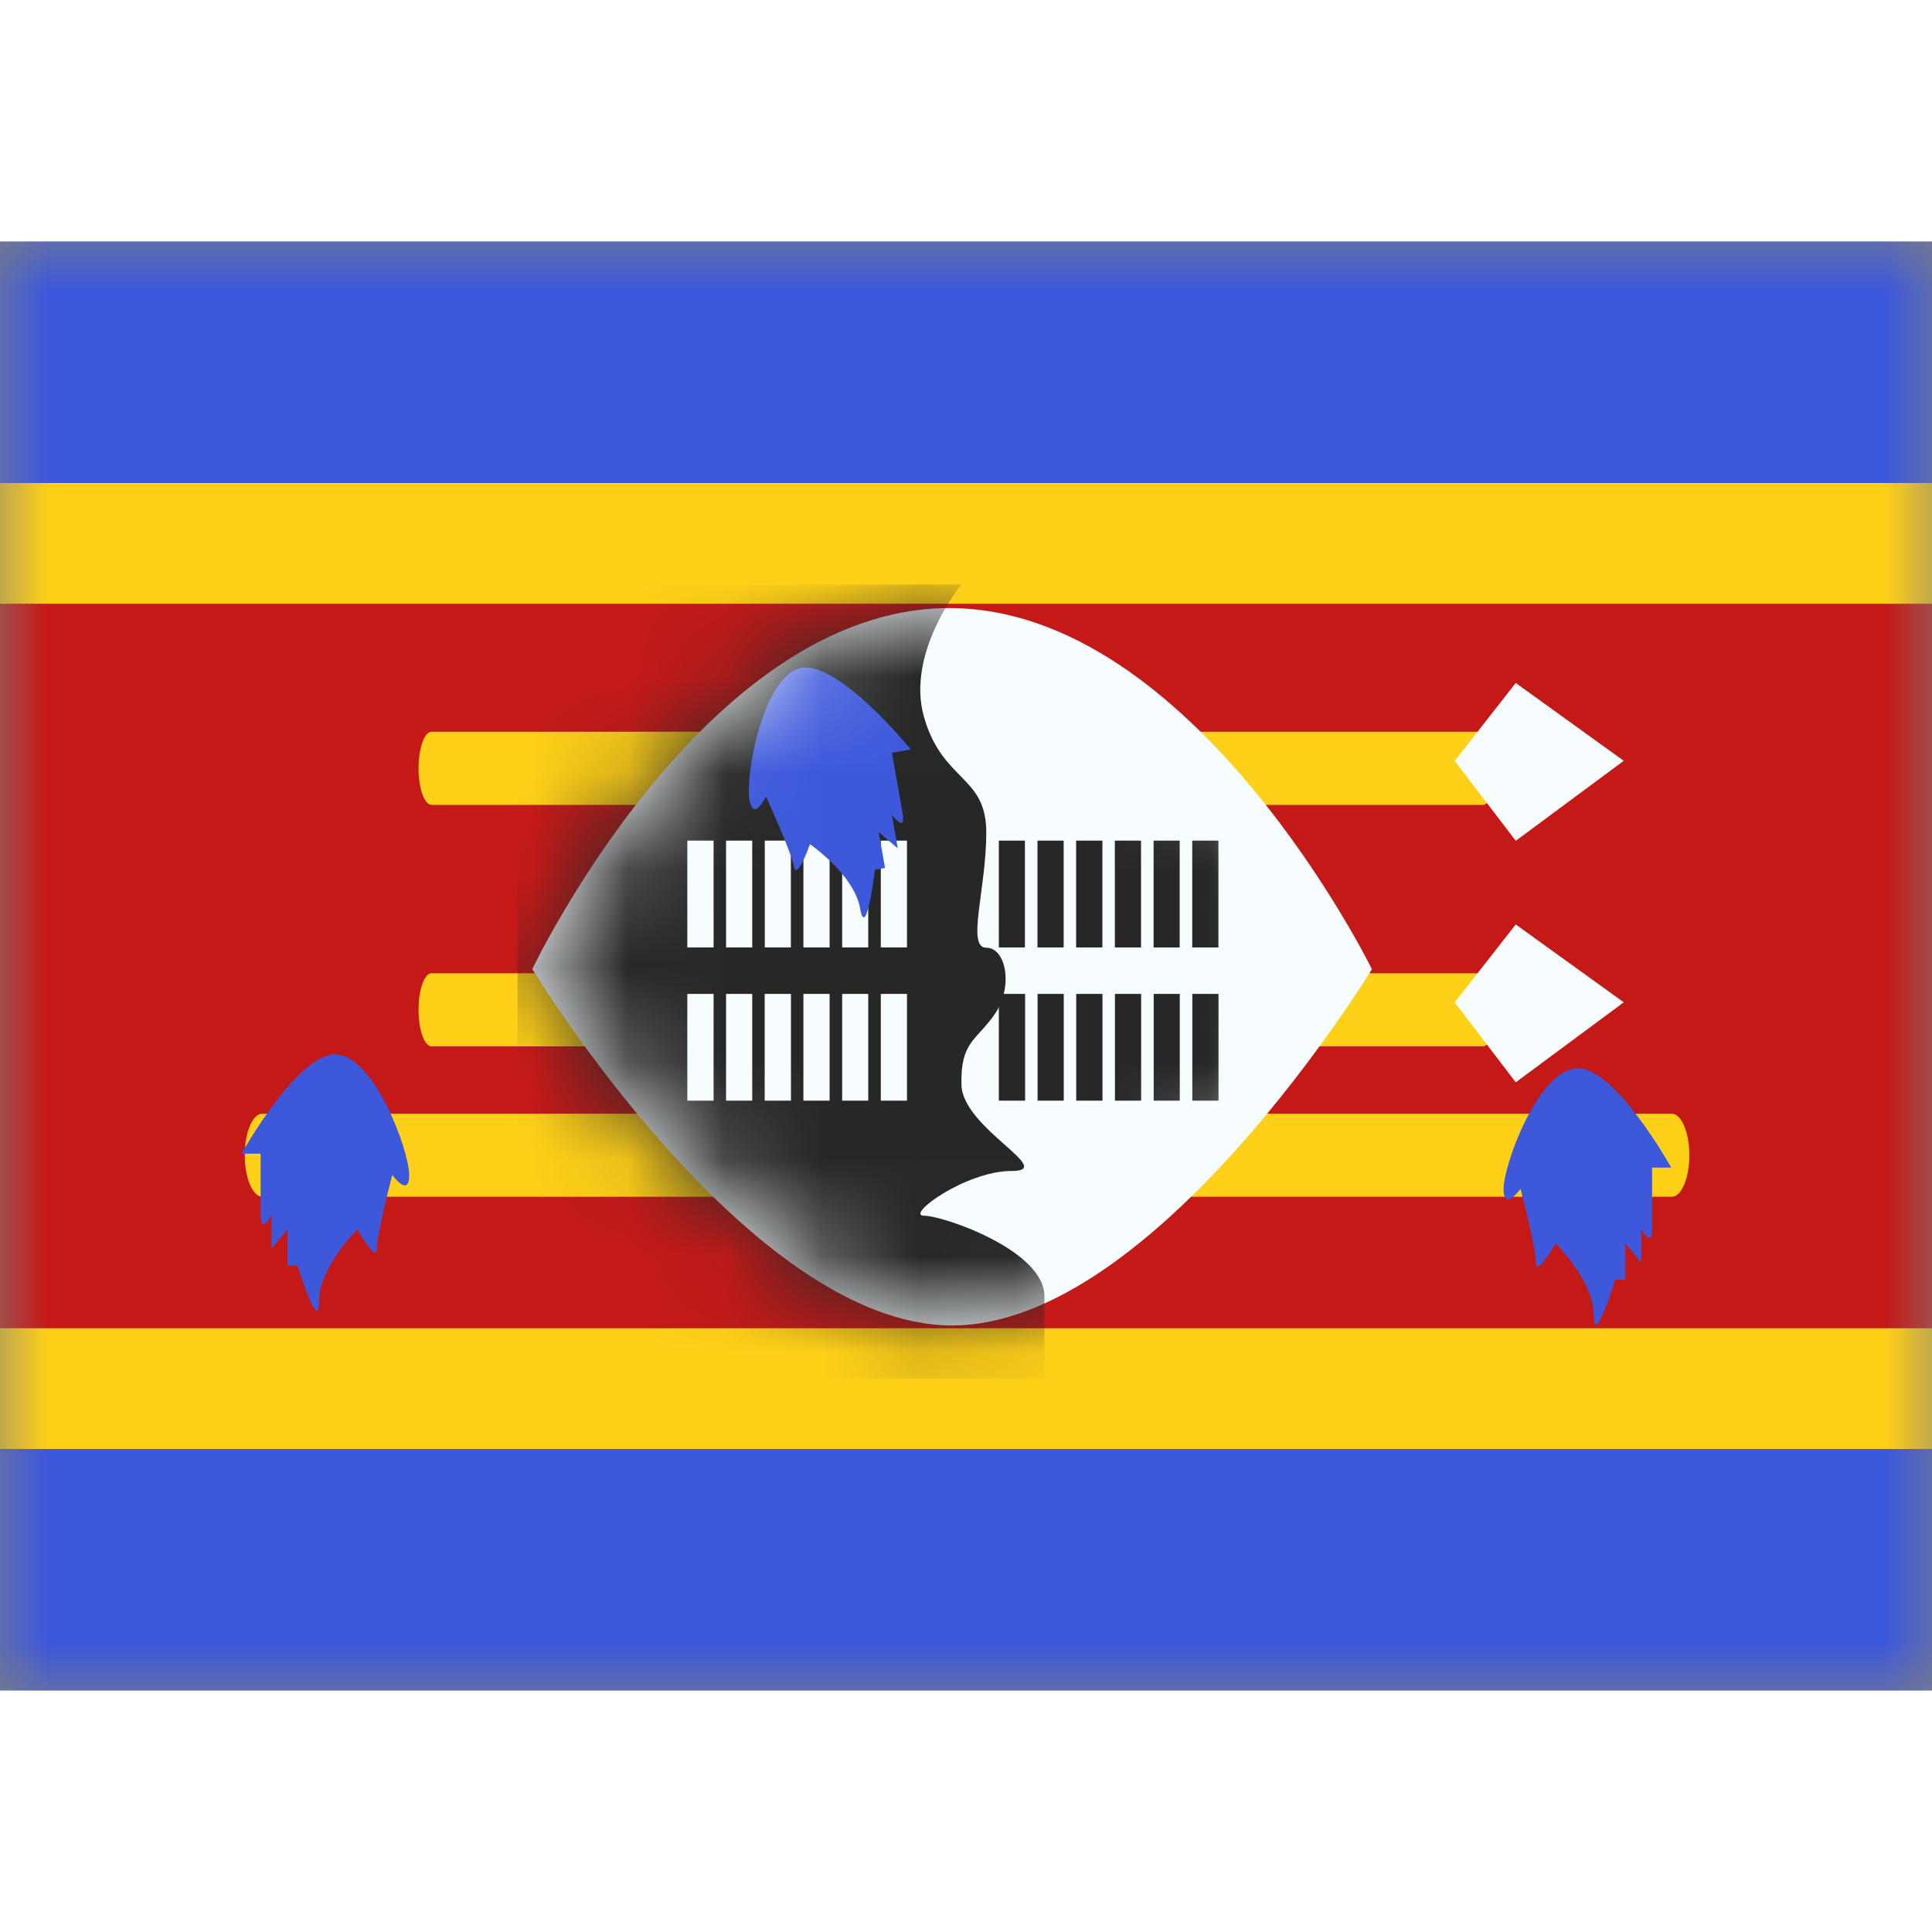<svg fill="none" xmlns="http://www.w3.org/2000/svg" viewBox="0 0 20 15" height="1em" width="1em">
  <rect x="0" y="0" width="20" height="15" fill="#808080" stroke="none"/>
  <mask id="a" maskUnits="userSpaceOnUse" x="0" y="0" width="20" height="15">
    <path fill="#fff" d="M0 0h20v15H0z"/>
  </mask>
  <g mask="url(#a)">
    <path fill-rule="evenodd" clip-rule="evenodd" d="M0 0h20v15H0V0z" fill="#3D58DB"/>
    <path d="M0 3.125h-.625v8.75h21.25v-8.75H0z" fill="#C51918" stroke="#FFD018" stroke-width="1.25"/>
    <path d="M4.468 5.832c-.075 0-.135-.17-.135-.379s.06-.378.135-.378H15.35c.075 0 .136.17.136.378 0 .21-.061.379-.136.379H4.468z" fill="#FFD018"/>
    <path fill-rule="evenodd" clip-rule="evenodd" d="m15.06 5.376.631-.806 1.118.806-1.118.828-.632-.828z" fill="#F7FCFF"/>
    <path d="M4.468 8.332c-.075 0-.135-.17-.135-.379s.06-.378.135-.378H15.35c.075 0 .136.17.136.378 0 .21-.061.379-.136.379H4.468z" fill="#FFD018"/>
    <path fill-rule="evenodd" clip-rule="evenodd" d="m15.06 7.876.631-.806 1.118.806-1.118.828-.632-.828z" fill="#F7FCFF"/>
    <path d="M2.716 9.889c-.1 0-.182-.193-.182-.43 0-.238.081-.43.182-.43h14.59c.1 0 .182.192.182.43 0 .237-.081.43-.182.43H2.716z" fill="#FFD018"/>
    <path fill-rule="evenodd" clip-rule="evenodd" d="M5.51 7.533s1.777-3.738 4.317-3.738 4.375 3.738 4.375 3.738-2.241 3.688-4.346 3.688c-2.104 0-4.345-3.688-4.345-3.688z" fill="#F7FCFF"/>
    <mask id="b" maskUnits="userSpaceOnUse" x="5" y="3" width="10" height="9">
      <path fill-rule="evenodd" clip-rule="evenodd" d="M5.51 7.533s1.777-3.738 4.317-3.738 4.375 3.738 4.375 3.738-2.241 3.688-4.346 3.688c-2.104 0-4.345-3.688-4.345-3.688z" fill="#fff"/>
    </mask>
    <g mask="url(#b)" fill-rule="evenodd" clip-rule="evenodd">
      <path d="M9.953 3.55s-.58.704-.387 1.375c.193.671.644.6.644 1.192 0 .59-.208 1.194 0 1.194.207 0 .28.407.09.684-.19.277-.359.285-.347.735.01.45.995.892.518.892-.476 0-1.105.463-.905.463.2 0 1.246.36 1.246.833v.851H5.357V3.55h4.596z" fill="#272727"/>
      <path d="M7.387 6.202h-.272v1.106h.272V6.202zm.8 0h-.27v1.106h.27V6.202zm-.671 0h.271v1.106h-.271V6.202zm1.072 0h-.271v1.106h.271V6.202zm.13 0h.27v1.106h-.27V6.202zm.671 0h-.271v1.106h.271V6.202zM7.115 7.789h.272v1.105h-.272V7.788zm1.073 0h-.272v1.105h.272V7.788zm-.672 0h.271v1.105h-.271V7.788zm1.072 0h-.271v1.105h.271V7.788zm.13 0h.27v1.105h-.27V7.788zm.671 0h-.271v1.105h.271V7.788z" fill="#F7FCFF"/>
      <path d="M10.61 6.202h-.27v1.106h.27V6.202zm.802 0h-.272v1.106h.272V6.202zm-.672 0h.271v1.106h-.271V6.202zm1.072 0h-.271v1.106h.271V6.202zm.13 0h.27v1.106h-.27V6.202zm.671 0h-.271v1.106h.271V6.202zM10.34 7.789h.272v1.105h-.272V7.788zm1.073 0h-.272v1.105h.272V7.788zm-.672 0h.271v1.105h-.271V7.788zm1.072 0h-.271v1.105h.271V7.788zm.13 0h.27v1.105h-.27V7.788zm.671 0h-.271v1.105h.271V7.788z" fill="#272727"/>
      <path d="M8.27 4.42c-.38.118-.555 1.115-.512 1.356.042.241.171-.03.171-.03s.264.572.29.726c.028.154.166-.233.166-.233s.457.314.519.665c.061.35.154-.401.154-.401l.104-.018-.066-.371.198.168-.061-.345s.148.194.11-.02l-.058-.332-.052-.292.196-.035s-.779-.956-1.16-.838z" fill="#3D58DB"/>
    </g>
    <path fill-rule="evenodd" clip-rule="evenodd" d="M16.305 8.56c-.395.05-.74 1.002-.74 1.247 0 .245.175 0 .175 0s.16.609.16.765c0 .156.203-.2.203-.2s.395.389.395.744c0 .356.222-.368.222-.368h.105v-.376l.165.2v-.35s.113.216.113 0v-.635h.198s-.6-1.077-.996-1.027zM3.496 8.416c.395.05.74 1.002.74 1.247 0 .244-.175 0-.175 0s-.16.608-.16.765c0 .156-.203-.2-.203-.2s-.395.388-.395.744-.222-.368-.222-.368h-.105v-.377l-.165.2v-.35s-.113.217-.113 0v-.634H2.5s.6-1.077.996-1.027z" fill="#3D58DB"/>
  </g>
</svg>
